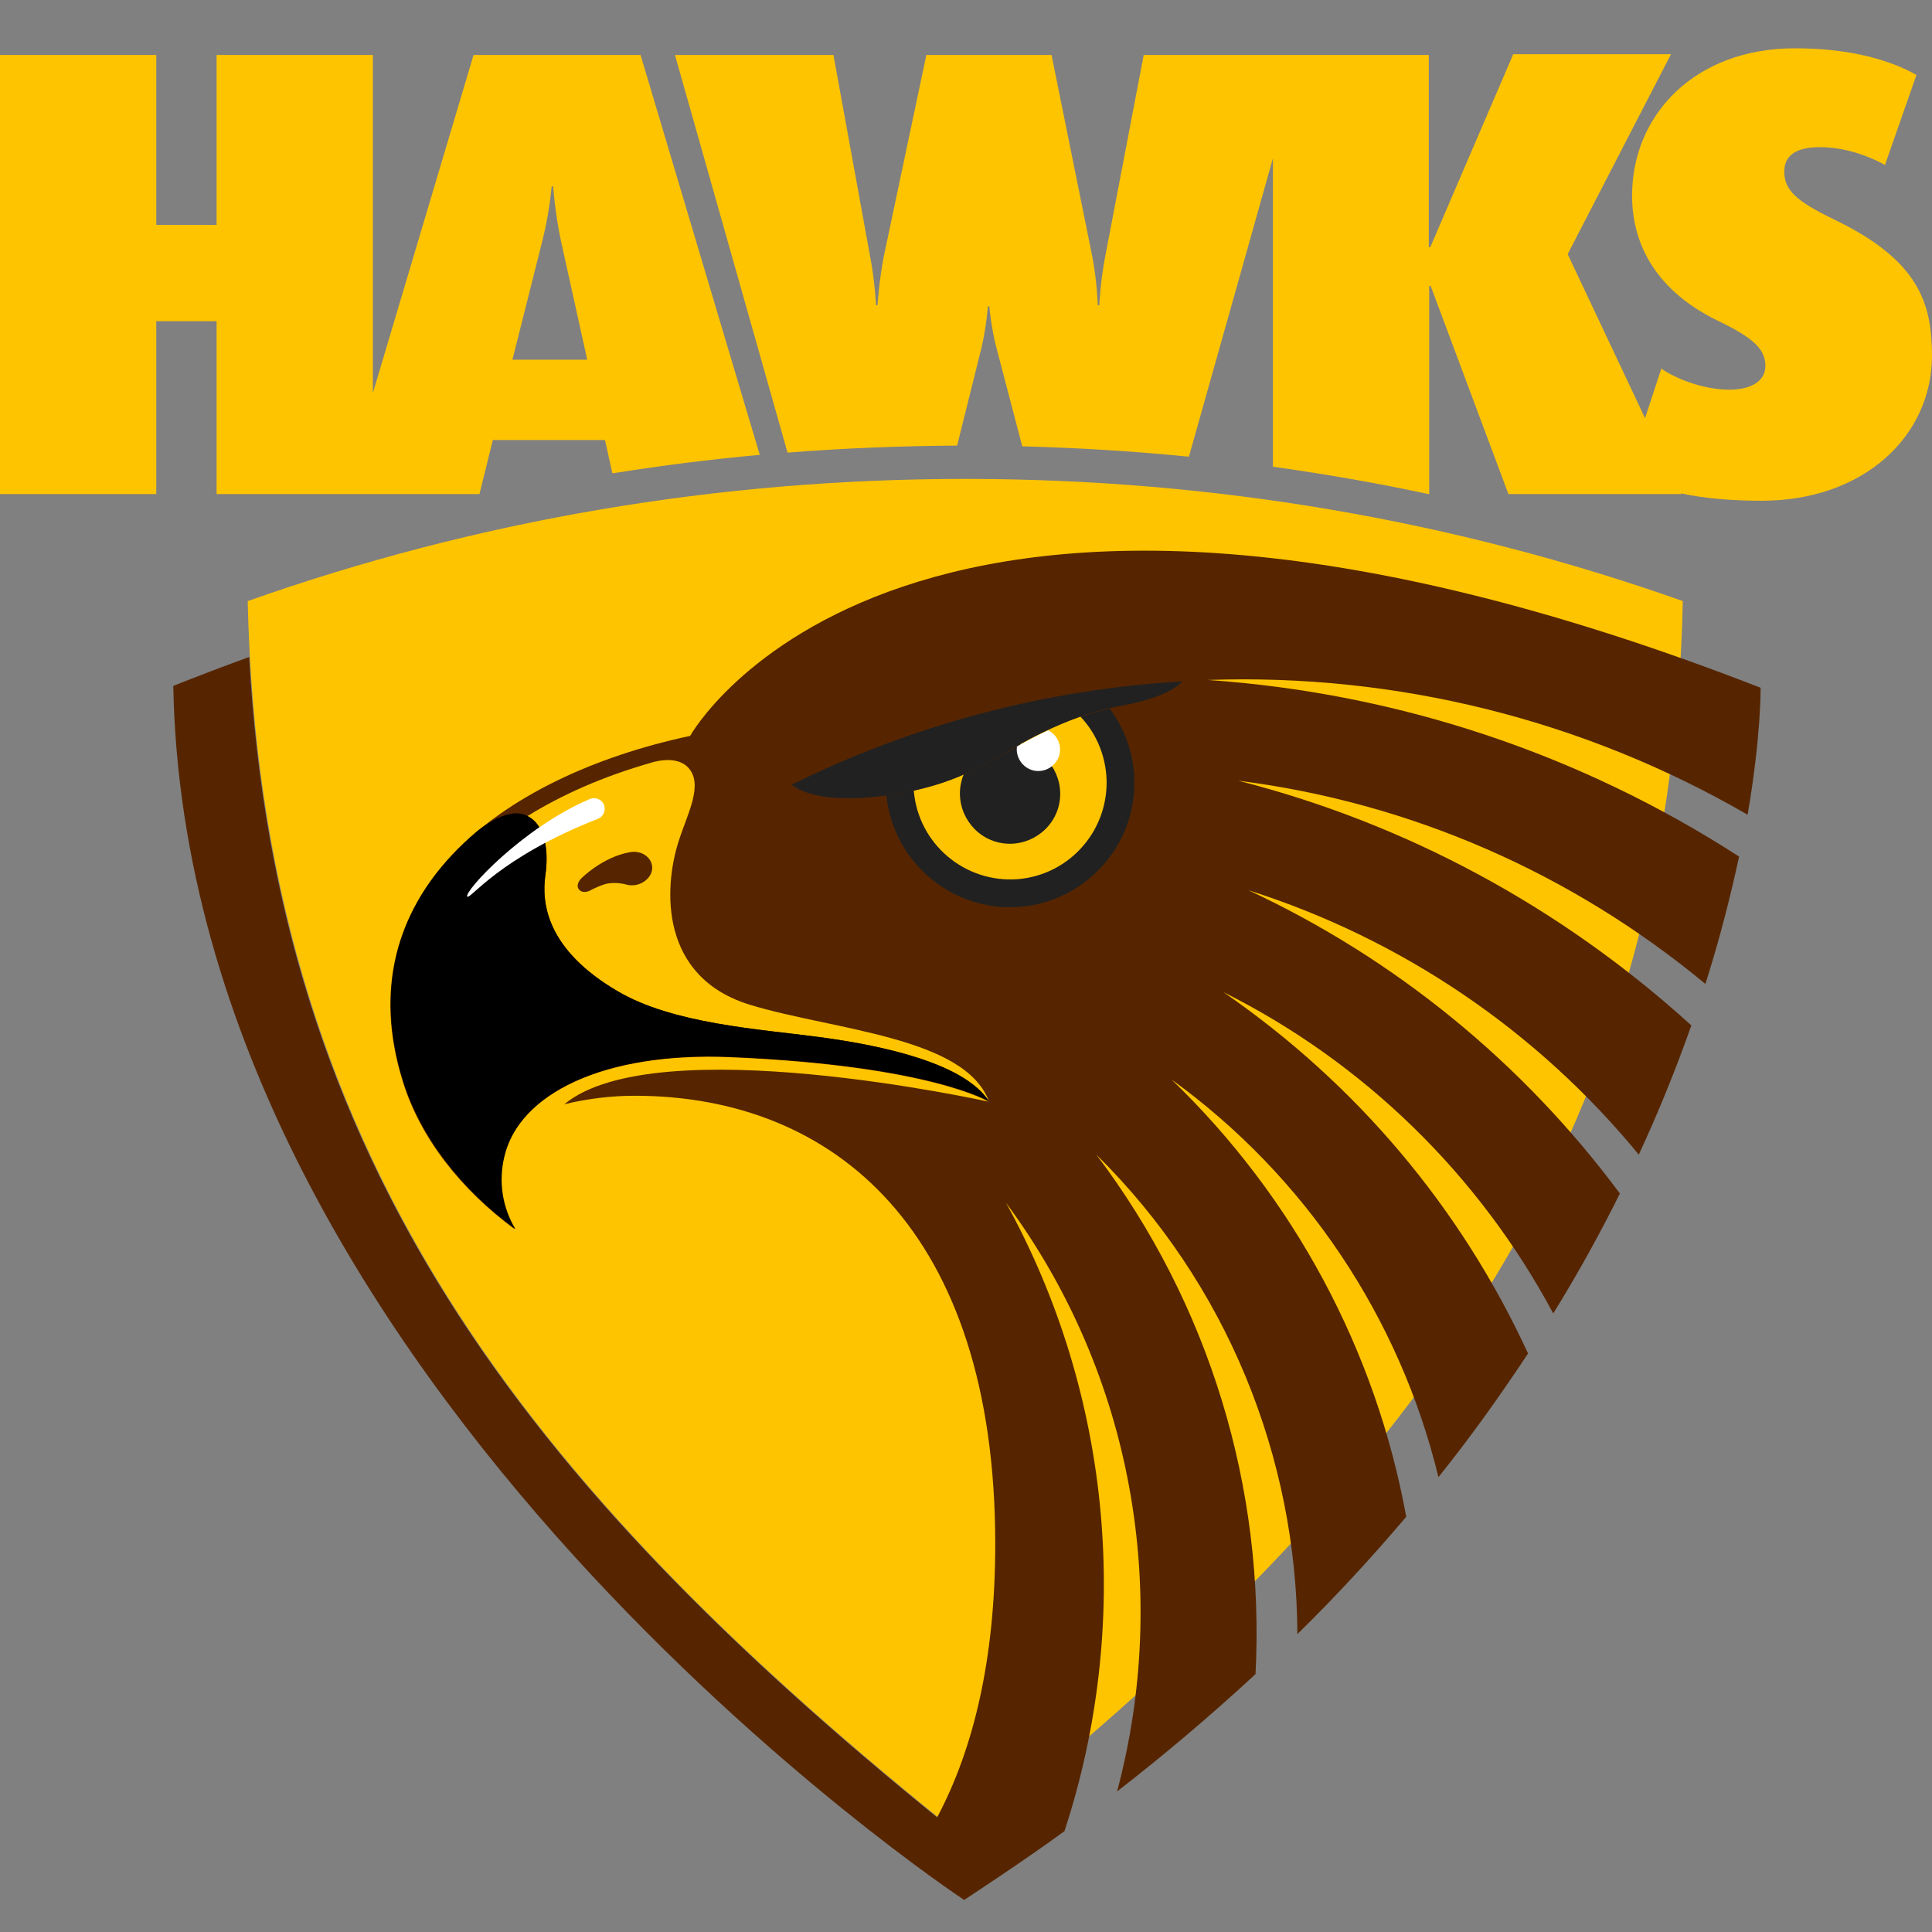 <svg width="80" height="80" viewBox="0 0 80 80" fill="none" xmlns="http://www.w3.org/2000/svg">
<rect x="0" y="0" width="80" height="80" fill="#808080" stroke="none"/>
<path d="M21.219 14.894L22.461 9.957C22.645 9.221 22.767 8.485 22.844 7.719H22.905C22.905 7.719 22.982 8.823 23.227 9.972L24.316 14.894H21.219ZM26.524 2.276H19.609L15.439 16.274V2.276H8.969V9.313H6.47V2.276H0V20.459H6.47V13.299H8.969V20.459H19.854L20.406 18.221H25.052L25.358 19.601C27.382 19.279 29.421 19.018 31.46 18.834L26.524 2.276ZM75.906 9.068C74.389 8.332 73.883 7.872 73.883 7.105C73.883 6.415 74.404 6.094 75.355 6.094C76.412 6.094 77.378 6.461 78.053 6.829L79.356 3.104C78.329 2.521 76.688 2 74.327 2C70.188 2 67.581 4.744 67.581 8.102C67.581 9.88 68.363 11.935 71.138 13.284C72.641 14.005 73.101 14.48 73.101 15.155C73.101 15.737 72.579 16.136 71.598 16.136C70.479 16.136 69.299 15.63 68.793 15.262L68.118 17.316L64.914 10.524L69.191 2.245H62.66L59.226 10.233H59.164V2.276H47.359L45.765 10.616C45.565 11.643 45.519 12.64 45.519 12.64H45.458C45.458 12.64 45.427 11.643 45.228 10.616L43.542 2.276H38.359L36.596 10.616C36.397 11.643 36.336 12.64 36.336 12.64H36.274C36.274 12.64 36.228 11.643 36.029 10.616L34.511 2.276H27.949L32.61 18.742C34.941 18.558 37.286 18.466 39.632 18.451L40.629 14.449C40.843 13.575 40.905 12.686 40.905 12.686H40.966C40.966 12.686 41.042 13.591 41.273 14.449L42.33 18.481C44.645 18.543 46.945 18.681 49.23 18.911L52.71 6.553V19.325C54.872 19.631 57.018 19.999 59.149 20.459H59.18V11.843H59.241L62.461 20.459H69.621L69.605 20.428C70.525 20.628 71.644 20.735 72.948 20.735C77.133 20.735 80 18.098 80 14.71C79.985 12.579 79.494 10.785 75.906 9.068Z" fill="#FFC400"/>
<path d="M10.257 24.89C10.763 47.519 21.587 61.471 39.969 76.159C58.352 61.471 69.191 47.504 69.682 24.89C60.192 21.532 50.196 19.831 39.969 19.831C29.743 19.831 19.747 21.532 10.257 24.89Z" fill="#FFC400"/>
<path d="M72.365 33.736C72.932 30.44 72.902 28.478 72.902 28.478C37.348 14.633 28.578 30.471 28.578 30.471C20.621 32.173 14.274 37.094 16.681 44.79C17.401 47.121 19.088 49.267 21.326 50.908C20.774 50.003 20.606 48.93 20.866 47.918C21.48 45.296 24.991 43.549 30.28 43.779C38.513 44.131 40.935 45.618 40.935 45.618C40.935 45.618 27.168 42.567 23.365 45.726C24.316 45.496 25.297 45.373 26.278 45.373C34.527 45.373 41.211 50.938 41.211 63.94C41.211 68.662 40.322 72.403 38.804 75.254C21.74 61.395 11.453 48.025 10.318 27.205C9.26 27.588 8.218 27.987 7.175 28.401C7.712 57.393 39.923 78.673 39.923 78.673C39.923 78.673 42.499 76.987 44.078 75.822C46.869 67.312 46.087 57.838 41.656 49.804C46.945 56.948 48.448 65.979 46.255 74.181C48.233 72.648 50.15 71.023 51.989 69.321C52.388 61.594 50.058 53.974 45.397 47.811C50.794 53.131 53.691 60.337 53.722 67.665C55.301 66.117 56.803 64.492 58.229 62.805C56.972 55.906 53.569 49.574 48.509 44.699C54.044 48.7 57.953 54.541 59.563 61.164C60.882 59.524 62.108 57.807 63.273 56.044C60.498 50.019 56.175 44.882 50.656 41.08C56.481 43.993 61.25 48.654 64.316 54.388C65.312 52.778 66.232 51.122 67.076 49.421C63.074 44.024 57.785 39.7 51.698 36.864C58.03 38.873 63.641 42.675 67.858 47.811C68.67 46.063 69.391 44.285 70.035 42.46C64.653 37.569 58.245 34.104 51.269 32.326C58.398 33.23 65.067 36.144 70.617 40.743C71.231 38.811 71.675 37.033 72.012 35.469C65.42 31.207 57.846 28.692 50.012 28.156C57.846 27.88 65.588 29.811 72.365 33.736Z" fill="#562500"/>
<path d="M22.583 36.236C22.415 37.416 22.645 39.317 25.558 41.034C27.857 42.399 31.46 42.613 33.867 42.935C36.796 43.319 39.969 44.085 40.95 45.603C39.954 42.935 34.542 42.659 31.092 41.617C27.305 40.482 27.474 36.787 28.103 34.825C28.455 33.721 29.145 32.479 28.501 31.789C27.98 31.222 26.937 31.59 26.937 31.59C25.006 32.142 23.288 32.893 21.832 33.798C22.568 34.15 22.737 35.178 22.583 36.236Z" fill="#FFC400"/>
<path d="M26.999 35.837C26.938 35.469 26.539 35.208 26.094 35.285C24.944 35.484 24.07 36.373 24.07 36.373C23.933 36.511 23.871 36.695 23.963 36.818C24.055 36.956 24.27 36.971 24.454 36.864C24.454 36.864 24.76 36.695 25.082 36.603C25.512 36.496 25.956 36.634 25.956 36.634C26.064 36.664 26.186 36.664 26.309 36.649C26.738 36.572 27.06 36.22 26.999 35.837Z" fill="#562500"/>
<path d="M39.433 32.264C38.712 32.556 37.715 32.801 36.704 32.939C36.995 35.76 39.525 37.83 42.346 37.539C45.167 37.247 47.236 34.718 46.945 31.897C46.853 30.961 46.501 30.087 45.949 29.336C43.863 29.796 41.778 31.099 41.778 31.099C41.042 31.544 40.261 31.942 39.433 32.264Z" fill="#212121"/>
<path d="M44.738 29.673C43.68 30.041 42.745 30.532 42.223 30.823C43.342 31.038 44.078 32.142 43.864 33.261C43.649 34.38 42.545 35.116 41.426 34.901C40.307 34.687 39.571 33.583 39.785 32.464C39.816 32.326 39.847 32.188 39.908 32.065C39.755 32.142 39.602 32.203 39.433 32.264C38.912 32.464 38.375 32.617 37.838 32.74C38.022 34.947 39.954 36.572 42.147 36.404C44.354 36.22 45.979 34.288 45.811 32.096C45.734 31.191 45.366 30.333 44.738 29.673Z" fill="#FFC400"/>
<path d="M42.101 31.023C42.101 31.513 42.499 31.927 42.99 31.927C43.48 31.927 43.894 31.529 43.894 31.038C43.894 30.701 43.71 30.394 43.404 30.241C42.852 30.501 42.392 30.747 42.101 30.915C42.116 30.931 42.101 30.977 42.101 31.023Z" fill="white"/>
<path d="M39.433 32.265C40.245 31.943 41.027 31.559 41.778 31.084C41.778 31.084 44.078 29.643 46.255 29.26C48.095 28.938 48.739 28.462 48.954 28.217C43.327 28.539 37.823 29.995 32.779 32.495C34.082 33.506 37.639 32.97 39.433 32.265Z" fill="#212121"/>
<path d="M33.867 42.935C36.796 43.319 39.969 44.085 40.951 45.603C40.951 45.603 38.528 44.116 30.295 43.763C25.006 43.533 21.48 45.281 20.882 47.903C20.636 48.93 20.805 50.003 21.342 50.892C19.103 49.252 17.432 47.09 16.696 44.775C15.332 40.406 16.788 36.925 19.747 34.426C19.747 34.426 20.912 33.43 21.725 33.736C22.537 34.043 22.737 35.116 22.583 36.235C22.415 37.416 22.645 39.317 25.558 41.034C27.858 42.399 31.46 42.613 33.867 42.935Z" fill="black"/>
<path d="M24.408 33.092C21.587 34.304 19.195 36.941 19.348 37.125C19.471 37.263 20.651 35.515 24.76 33.905C24.99 33.813 25.098 33.552 25.006 33.322C25.006 33.322 25.006 33.322 25.006 33.307C24.898 33.092 24.638 32.985 24.408 33.092Z" fill="white"/>
</svg>
